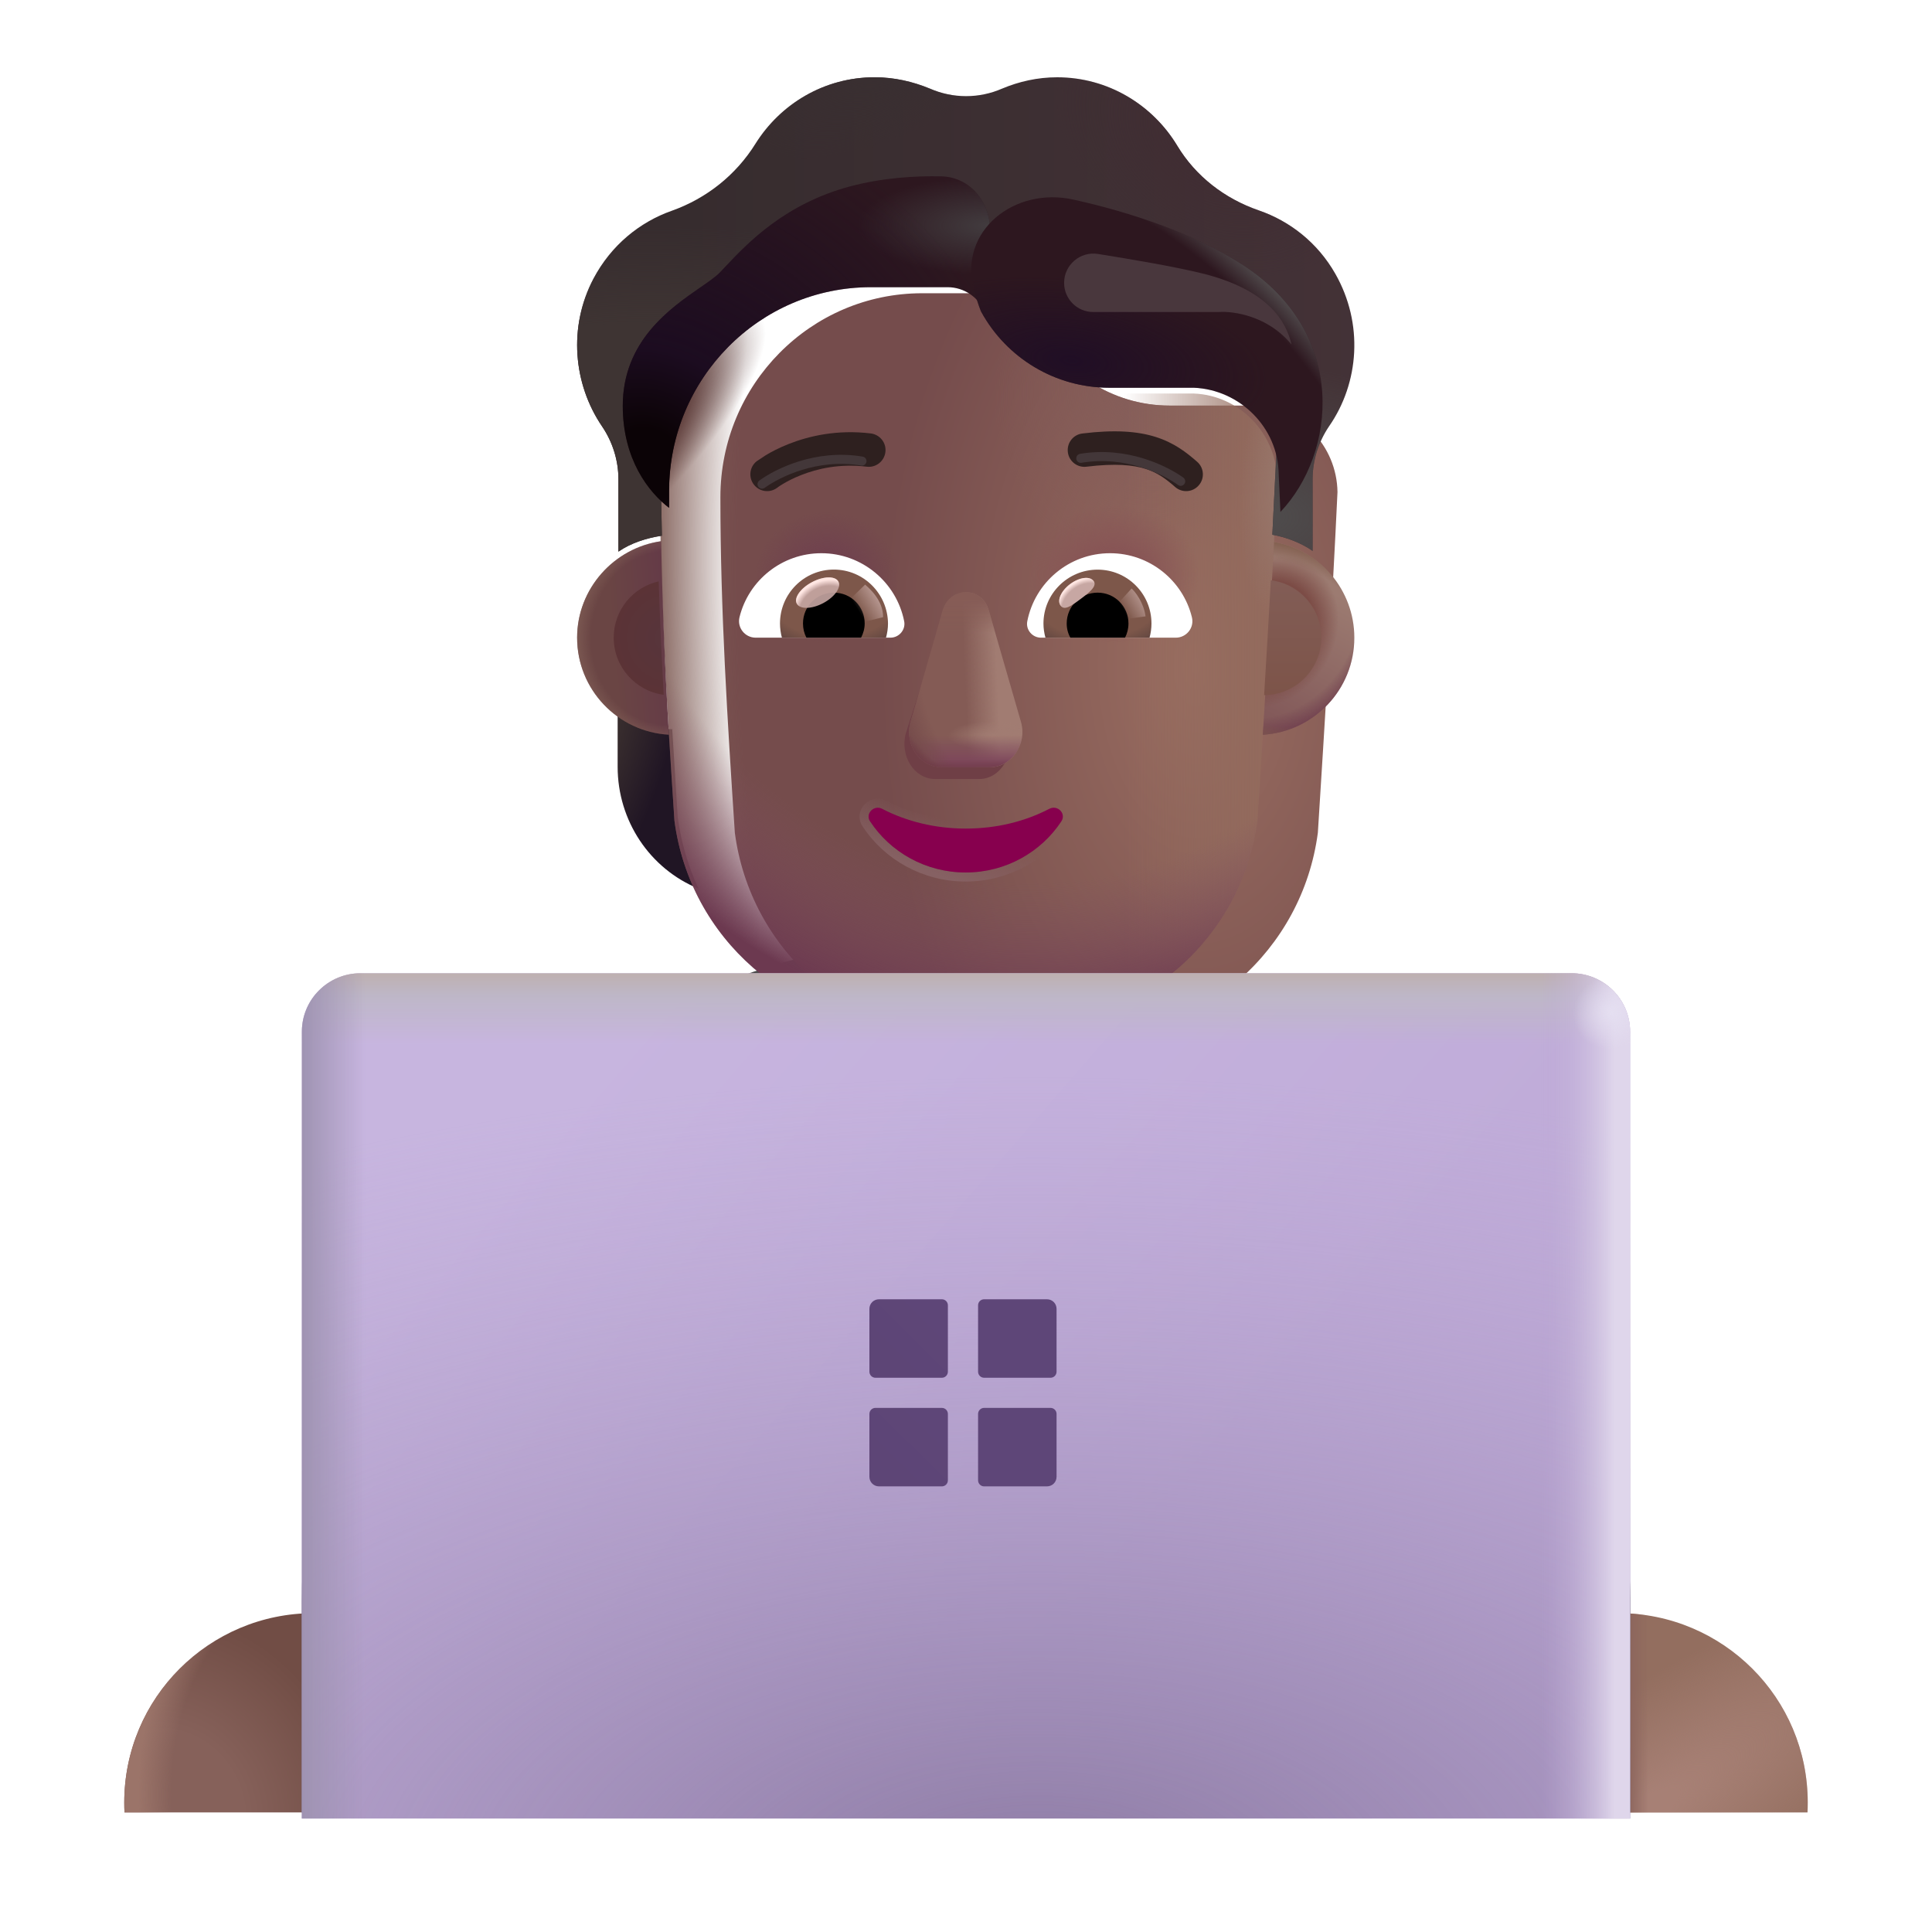<svg width="32" height="32" viewBox="0 0 32 32" fill="none" xmlns="http://www.w3.org/2000/svg">
<path d="M8.329 30.019C8.332 29.965 8.333 29.911 8.333 29.857C8.333 28.124 6.928 26.719 5.195 26.719C3.462 26.719 2.058 28.124 2.058 29.857C2.058 29.911 2.059 29.965 2.062 30.019H8.329Z" fill="url(#paint0_radial_4002_2242)"/>
<path d="M8.329 30.019C8.332 29.965 8.333 29.911 8.333 29.857C8.333 28.124 6.928 26.719 5.195 26.719C3.462 26.719 2.058 28.124 2.058 29.857C2.058 29.911 2.059 29.965 2.062 30.019H8.329Z" fill="url(#paint1_radial_4002_2242)"/>
<path d="M29.938 30.019C29.941 29.965 29.942 29.911 29.942 29.857C29.942 28.124 28.538 26.719 26.805 26.719C25.072 26.719 23.667 28.124 23.667 29.857C23.667 29.911 23.669 29.965 23.671 30.019H29.938Z" fill="#936E5F"/>
<path d="M29.938 30.019C29.941 29.965 29.942 29.911 29.942 29.857C29.942 28.124 28.538 26.719 26.805 26.719C25.072 26.719 23.667 28.124 23.667 29.857C23.667 29.911 23.669 29.965 23.671 30.019H29.938Z" fill="url(#paint2_radial_4002_2242)"/>
<path d="M29.938 30.019C29.941 29.965 29.942 29.911 29.942 29.857C29.942 28.124 28.538 26.719 26.805 26.719C25.072 26.719 23.667 28.124 23.667 29.857C23.667 29.911 23.669 29.965 23.671 30.019H29.938Z" fill="url(#paint3_linear_4002_2242)"/>
<path d="M16 15.52C9.93 15.52 5 20.439 5 26.52V30.02H27V26.52C27 20.439 22.07 15.52 16 15.52Z" fill="url(#paint4_linear_4002_2242)"/>
<path d="M8.98 18.02C6.54 20.049 5 23.11 5.01 26.52L5.03 30.02L9.03 30L8.98 18.02Z" fill="url(#paint5_linear_4002_2242)"/>
<path d="M23 18.029V30.009H27V26.509C27 23.099 25.44 20.049 23 18.029Z" fill="url(#paint6_linear_4002_2242)"/>
<path d="M20.857 12.078C21.192 12.067 21.506 11.953 21.761 11.769V12.7C21.761 13.593 21.229 14.389 20.42 14.719C20.591 14.356 20.708 13.961 20.766 13.539L20.857 12.078Z" fill="url(#paint7_radial_4002_2242)"/>
<path d="M11.134 12.078C10.799 12.067 10.485 11.953 10.23 11.769V12.7C10.23 13.593 10.762 14.389 11.57 14.719C11.4 14.356 11.283 13.961 11.225 13.539L11.134 12.078Z" fill="url(#paint8_radial_4002_2242)"/>
<g filter="url(#filter0_ii_4002_2242)">
<path d="M11.171 13.592C11.428 15.545 13.089 16.998 15.056 16.998H16.943C18.91 16.998 20.571 15.545 20.828 13.592C20.946 11.709 21.065 9.833 21.153 7.95C21.142 7.183 20.537 6.55 19.774 6.518H18.373C17.419 6.518 16.554 5.955 16.162 5.075C16.061 4.823 15.817 4.657 15.546 4.657H14.274C12.428 4.657 10.932 6.169 10.932 8.036C10.932 9.897 11.048 11.727 11.171 13.592Z" fill="url(#paint9_radial_4002_2242)"/>
<path d="M11.171 13.592C11.428 15.545 13.089 16.998 15.056 16.998H16.943C18.91 16.998 20.571 15.545 20.828 13.592C20.946 11.709 21.065 9.833 21.153 7.95C21.142 7.183 20.537 6.55 19.774 6.518H18.373C17.419 6.518 16.554 5.955 16.162 5.075C16.061 4.823 15.817 4.657 15.546 4.657H14.274C12.428 4.657 10.932 6.169 10.932 8.036C10.932 9.897 11.048 11.727 11.171 13.592Z" fill="url(#paint10_radial_4002_2242)"/>
</g>
<path d="M11.171 13.592C11.428 15.545 13.089 16.998 15.056 16.998H16.943C18.91 16.998 20.571 15.545 20.828 13.592C20.946 11.709 21.065 9.833 21.153 7.95C21.142 7.183 20.537 6.55 19.774 6.518H18.373C17.419 6.518 16.554 5.955 16.162 5.075C16.061 4.823 15.817 4.657 15.546 4.657H14.274C12.428 4.657 10.932 6.169 10.932 8.036C10.932 9.897 11.048 11.727 11.171 13.592Z" fill="url(#paint11_linear_4002_2242)"/>
<path d="M11.171 13.592C11.428 15.545 13.089 16.998 15.056 16.998H16.943C18.91 16.998 20.571 15.545 20.828 13.592C20.946 11.709 21.065 9.833 21.153 7.95C21.142 7.183 20.537 6.55 19.774 6.518H18.373C17.419 6.518 16.554 5.955 16.162 5.075C16.061 4.823 15.817 4.657 15.546 4.657H14.274C12.428 4.657 10.932 6.169 10.932 8.036C10.932 9.897 11.048 11.727 11.171 13.592Z" fill="url(#paint12_radial_4002_2242)"/>
<path d="M11.171 13.592C11.428 15.545 13.089 16.998 15.056 16.998H16.943C18.91 16.998 20.571 15.545 20.828 13.592C20.946 11.709 21.065 9.833 21.153 7.95C21.142 7.183 20.537 6.55 19.774 6.518H18.373C17.419 6.518 16.554 5.955 16.162 5.075C16.061 4.823 15.817 4.657 15.546 4.657H14.274C12.428 4.657 10.932 6.169 10.932 8.036C10.932 9.897 11.048 11.727 11.171 13.592Z" fill="url(#paint13_radial_4002_2242)"/>
<path d="M11.171 13.592C11.428 15.545 13.089 16.998 15.056 16.998H16.943C18.91 16.998 20.571 15.545 20.828 13.592C20.946 11.709 21.065 9.833 21.153 7.95C21.142 7.183 20.537 6.55 19.774 6.518H18.373C17.419 6.518 16.554 5.955 16.162 5.075C16.061 4.823 15.817 4.657 15.546 4.657H14.274C12.428 4.657 10.932 6.169 10.932 8.036C10.932 9.897 11.048 11.727 11.171 13.592Z" fill="url(#paint14_radial_4002_2242)"/>
<path d="M11.171 13.592C11.428 15.545 13.089 16.998 15.056 16.998H16.943C18.91 16.998 20.571 15.545 20.828 13.592C20.946 11.709 21.065 9.833 21.153 7.95C21.142 7.183 20.537 6.55 19.774 6.518H18.373C17.419 6.518 16.554 5.955 16.162 5.075C16.061 4.823 15.817 4.657 15.546 4.657H14.274C12.428 4.657 10.932 6.169 10.932 8.036C10.932 9.897 11.048 11.727 11.171 13.592Z" fill="url(#paint15_radial_4002_2242)"/>
<path d="M11.171 13.592C11.428 15.545 13.089 16.998 15.056 16.998H16.943C18.91 16.998 20.571 15.545 20.828 13.592C20.946 11.709 21.065 9.833 21.153 7.95C21.142 7.183 20.537 6.55 19.774 6.518H18.373C17.419 6.518 16.554 5.955 16.162 5.075C16.061 4.823 15.817 4.657 15.546 4.657H14.274C12.428 4.657 10.932 6.169 10.932 8.036C10.932 9.897 11.048 11.727 11.171 13.592Z" fill="url(#paint16_radial_4002_2242)"/>
<path d="M11.171 13.592C11.428 15.545 13.089 16.998 15.056 16.998H16.943C18.91 16.998 20.571 15.545 20.828 13.592C20.946 11.709 21.065 9.833 21.153 7.95C21.142 7.183 20.537 6.55 19.774 6.518H18.373C17.419 6.518 16.554 5.955 16.162 5.075C16.061 4.823 15.817 4.657 15.546 4.657H14.274C12.428 4.657 10.932 6.169 10.932 8.036C10.932 9.897 11.048 11.727 11.171 13.592Z" fill="url(#paint17_radial_4002_2242)"/>
<g filter="url(#filter1_f_4002_2242)">
<path d="M15.594 10.309L15.003 12.147C14.902 12.525 15.144 12.903 15.488 12.903H16.219C16.562 12.903 16.805 12.52 16.704 12.147L16.209 10.309C16.103 9.902 15.705 9.902 15.594 10.309Z" fill="#6F3F46"/>
</g>
<g filter="url(#filter2_f_4002_2242)">
<path d="M15.613 10.113L15.082 11.951C14.973 12.329 15.233 12.708 15.602 12.708H16.389C16.757 12.708 17.018 12.324 16.909 11.951L16.378 10.113C16.264 9.706 15.732 9.706 15.613 10.113Z" fill="#845B55"/>
<path d="M15.613 10.113L15.082 11.951C14.973 12.329 15.233 12.708 15.602 12.708H16.389C16.757 12.708 17.018 12.324 16.909 11.951L16.378 10.113C16.264 9.706 15.732 9.706 15.613 10.113Z" fill="url(#paint18_linear_4002_2242)"/>
<path d="M15.613 10.113L15.082 11.951C14.973 12.329 15.233 12.708 15.602 12.708H16.389C16.757 12.708 17.018 12.324 16.909 11.951L16.378 10.113C16.264 9.706 15.732 9.706 15.613 10.113Z" fill="url(#paint19_radial_4002_2242)"/>
<path d="M15.613 10.113L15.082 11.951C14.973 12.329 15.233 12.708 15.602 12.708H16.389C16.757 12.708 17.018 12.324 16.909 11.951L16.378 10.113C16.264 9.706 15.732 9.706 15.613 10.113Z" fill="url(#paint20_linear_4002_2242)"/>
<path d="M15.613 10.113L15.082 11.951C14.973 12.329 15.233 12.708 15.602 12.708H16.389C16.757 12.708 17.018 12.324 16.909 11.951L16.378 10.113C16.264 9.706 15.732 9.706 15.613 10.113Z" fill="url(#paint21_radial_4002_2242)"/>
<path d="M15.613 10.113L15.082 11.951C14.973 12.329 15.233 12.708 15.602 12.708H16.389C16.757 12.708 17.018 12.324 16.909 11.951L16.378 10.113C16.264 9.706 15.732 9.706 15.613 10.113Z" fill="url(#paint22_linear_4002_2242)"/>
</g>
<path d="M15.613 10.113L15.082 11.951C14.973 12.329 15.233 12.708 15.602 12.708H16.389C16.757 12.708 17.018 12.324 16.909 11.951L16.378 10.113C16.264 9.706 15.732 9.706 15.613 10.113Z" fill="url(#paint23_linear_4002_2242)"/>
<path d="M15.613 10.113L15.082 11.951C14.973 12.329 15.233 12.708 15.602 12.708H16.389C16.757 12.708 17.018 12.324 16.909 11.951L16.378 10.113C16.264 9.706 15.732 9.706 15.613 10.113Z" fill="url(#paint24_radial_4002_2242)"/>
<g filter="url(#filter3_f_4002_2242)">
<path d="M14.645 13.329L14.645 13.329L14.644 13.329C14.542 13.277 14.436 13.31 14.373 13.376C14.31 13.443 14.284 13.551 14.35 13.647C14.698 14.175 15.305 14.526 15.995 14.526C16.686 14.526 17.293 14.174 17.641 13.646C17.706 13.549 17.682 13.441 17.617 13.374C17.554 13.308 17.448 13.278 17.347 13.329L17.347 13.329L17.346 13.329C16.956 13.533 16.496 13.649 15.995 13.649C15.499 13.649 15.034 13.533 14.645 13.329Z" stroke="url(#paint25_linear_4002_2242)" stroke-width="0.15"/>
</g>
<path d="M15.995 13.724C15.488 13.724 15.011 13.605 14.61 13.396C14.473 13.326 14.326 13.48 14.412 13.605C14.747 14.113 15.331 14.451 15.995 14.451C16.66 14.451 17.244 14.113 17.579 13.605C17.665 13.476 17.518 13.326 17.381 13.396C16.98 13.605 16.508 13.724 15.995 13.724Z" fill="url(#paint26_radial_4002_2242)"/>
<g filter="url(#filter4_ii_4002_2242)">
<path d="M20.85 4.185C21.365 4.362 21.826 4.721 22.118 5.236C22.585 6.057 22.516 7.038 22.012 7.762C21.837 8.02 21.741 8.326 21.741 8.637V9.825C21.554 9.694 21.308 9.598 21.074 9.557L21.153 7.95C21.142 7.183 20.537 6.55 19.774 6.518H18.373C17.419 6.518 16.554 5.955 16.162 5.075C16.061 4.823 15.817 4.657 15.547 4.657H14.274C12.428 4.657 10.932 6.169 10.932 8.036L10.963 9.573C10.709 9.611 10.444 9.696 10.243 9.837V8.637C10.243 8.326 10.147 8.02 9.972 7.762C9.495 7.06 9.41 6.116 9.829 5.317C10.121 4.764 10.593 4.378 11.129 4.19C11.701 3.986 12.189 3.6 12.513 3.08C12.927 2.42 13.653 1.98 14.486 1.98C14.809 1.98 15.117 2.05 15.403 2.168C15.785 2.334 16.215 2.334 16.597 2.168C16.878 2.05 17.185 1.98 17.509 1.98C18.352 1.98 19.09 2.436 19.498 3.112C19.805 3.622 20.288 3.992 20.85 4.185Z" fill="url(#paint27_linear_4002_2242)"/>
<path d="M20.85 4.185C21.365 4.362 21.826 4.721 22.118 5.236C22.585 6.057 22.516 7.038 22.012 7.762C21.837 8.02 21.741 8.326 21.741 8.637V9.825C21.554 9.694 21.308 9.598 21.074 9.557L21.153 7.95C21.142 7.183 20.537 6.55 19.774 6.518H18.373C17.419 6.518 16.554 5.955 16.162 5.075C16.061 4.823 15.817 4.657 15.547 4.657H14.274C12.428 4.657 10.932 6.169 10.932 8.036L10.963 9.573C10.709 9.611 10.444 9.696 10.243 9.837V8.637C10.243 8.326 10.147 8.02 9.972 7.762C9.495 7.06 9.41 6.116 9.829 5.317C10.121 4.764 10.593 4.378 11.129 4.19C11.701 3.986 12.189 3.6 12.513 3.08C12.927 2.42 13.653 1.98 14.486 1.98C14.809 1.98 15.117 2.05 15.403 2.168C15.785 2.334 16.215 2.334 16.597 2.168C16.878 2.05 17.185 1.98 17.509 1.98C18.352 1.98 19.09 2.436 19.498 3.112C19.805 3.622 20.288 3.992 20.85 4.185Z" fill="url(#paint28_radial_4002_2242)"/>
<path d="M20.85 4.185C21.365 4.362 21.826 4.721 22.118 5.236C22.585 6.057 22.516 7.038 22.012 7.762C21.837 8.02 21.741 8.326 21.741 8.637V9.825C21.554 9.694 21.308 9.598 21.074 9.557L21.153 7.95C21.142 7.183 20.537 6.55 19.774 6.518H18.373C17.419 6.518 16.554 5.955 16.162 5.075C16.061 4.823 15.817 4.657 15.547 4.657H14.274C12.428 4.657 10.932 6.169 10.932 8.036L10.963 9.573C10.709 9.611 10.444 9.696 10.243 9.837V8.637C10.243 8.326 10.147 8.02 9.972 7.762C9.495 7.06 9.41 6.116 9.829 5.317C10.121 4.764 10.593 4.378 11.129 4.19C11.701 3.986 12.189 3.6 12.513 3.08C12.927 2.42 13.653 1.98 14.486 1.98C14.809 1.98 15.117 2.05 15.403 2.168C15.785 2.334 16.215 2.334 16.597 2.168C16.878 2.05 17.185 1.98 17.509 1.98C18.352 1.98 19.09 2.436 19.498 3.112C19.805 3.622 20.288 3.992 20.85 4.185Z" fill="url(#paint29_radial_4002_2242)"/>
<path d="M20.85 4.185C21.365 4.362 21.826 4.721 22.118 5.236C22.585 6.057 22.516 7.038 22.012 7.762C21.837 8.02 21.741 8.326 21.741 8.637V9.825C21.554 9.694 21.308 9.598 21.074 9.557L21.153 7.95C21.142 7.183 20.537 6.55 19.774 6.518H18.373C17.419 6.518 16.554 5.955 16.162 5.075C16.061 4.823 15.817 4.657 15.547 4.657H14.274C12.428 4.657 10.932 6.169 10.932 8.036L10.963 9.573C10.709 9.611 10.444 9.696 10.243 9.837V8.637C10.243 8.326 10.147 8.02 9.972 7.762C9.495 7.06 9.41 6.116 9.829 5.317C10.121 4.764 10.593 4.378 11.129 4.19C11.701 3.986 12.189 3.6 12.513 3.08C12.927 2.42 13.653 1.98 14.486 1.98C14.809 1.98 15.117 2.05 15.403 2.168C15.785 2.334 16.215 2.334 16.597 2.168C16.878 2.05 17.185 1.98 17.509 1.98C18.352 1.98 19.09 2.436 19.498 3.112C19.805 3.622 20.288 3.992 20.85 4.185Z" fill="url(#paint30_radial_4002_2242)"/>
<path d="M20.85 4.185C21.365 4.362 21.826 4.721 22.118 5.236C22.585 6.057 22.516 7.038 22.012 7.762C21.837 8.02 21.741 8.326 21.741 8.637V9.825C21.554 9.694 21.308 9.598 21.074 9.557L21.153 7.95C21.142 7.183 20.537 6.55 19.774 6.518H18.373C17.419 6.518 16.554 5.955 16.162 5.075C16.061 4.823 15.817 4.657 15.547 4.657H14.274C12.428 4.657 10.932 6.169 10.932 8.036L10.963 9.573C10.709 9.611 10.444 9.696 10.243 9.837V8.637C10.243 8.326 10.147 8.02 9.972 7.762C9.495 7.06 9.41 6.116 9.829 5.317C10.121 4.764 10.593 4.378 11.129 4.19C11.701 3.986 12.189 3.6 12.513 3.08C12.927 2.42 13.653 1.98 14.486 1.98C14.809 1.98 15.117 2.05 15.403 2.168C15.785 2.334 16.215 2.334 16.597 2.168C16.878 2.05 17.185 1.98 17.509 1.98C18.352 1.98 19.09 2.436 19.498 3.112C19.805 3.622 20.288 3.992 20.85 4.185Z" fill="url(#paint31_radial_4002_2242)"/>
</g>
<g filter="url(#filter5_i_4002_2242)">
<path d="M19.728 7.848C19.553 7.695 19.349 7.534 19.041 7.437C18.736 7.341 18.355 7.315 17.828 7.38C17.676 7.398 17.568 7.536 17.587 7.689C17.605 7.841 17.744 7.949 17.896 7.93C18.377 7.871 18.672 7.902 18.874 7.966C19.072 8.028 19.207 8.129 19.364 8.266C19.479 8.367 19.655 8.355 19.755 8.239C19.856 8.124 19.844 7.949 19.728 7.848Z" fill="#2E201F"/>
</g>
<g filter="url(#filter6_i_4002_2242)">
<path d="M12.585 7.739C12.675 7.685 12.804 7.616 12.968 7.552C13.296 7.423 13.763 7.311 14.323 7.379C14.475 7.398 14.584 7.536 14.565 7.688C14.546 7.84 14.408 7.949 14.256 7.93C13.808 7.875 13.434 7.964 13.171 8.068C13.04 8.119 12.937 8.174 12.869 8.215C12.835 8.235 12.81 8.252 12.794 8.263C12.786 8.268 12.781 8.272 12.778 8.275L12.775 8.277C12.654 8.37 12.48 8.348 12.387 8.227C12.293 8.106 12.314 7.932 12.435 7.838L12.585 7.739Z" fill="#2E201F"/>
</g>
<g filter="url(#filter7_if_4002_2242)">
<path d="M16.228 5.212C16.205 5.167 16.183 5.122 16.162 5.075C16.061 4.823 15.817 4.657 15.546 4.657H14.274C12.428 4.657 10.932 6.169 10.932 8.036V8.311C10.592 8.052 10.165 7.507 10.165 6.623C10.165 5.551 10.946 5.01 11.445 4.664C11.586 4.567 11.704 4.485 11.776 4.411C11.806 4.379 11.839 4.344 11.875 4.306C12.225 3.935 12.848 3.275 13.935 2.986C14.467 2.845 15.005 2.811 15.443 2.821C15.916 2.833 16.249 3.241 16.249 3.714V5.199L16.228 5.212Z" fill="#2D171F"/>
<path d="M16.228 5.212C16.205 5.167 16.183 5.122 16.162 5.075C16.061 4.823 15.817 4.657 15.546 4.657H14.274C12.428 4.657 10.932 6.169 10.932 8.036V8.311C10.592 8.052 10.165 7.507 10.165 6.623C10.165 5.551 10.946 5.01 11.445 4.664C11.586 4.567 11.704 4.485 11.776 4.411C11.806 4.379 11.839 4.344 11.875 4.306C12.225 3.935 12.848 3.275 13.935 2.986C14.467 2.845 15.005 2.811 15.443 2.821C15.916 2.833 16.249 3.241 16.249 3.714V5.199L16.228 5.212Z" fill="url(#paint32_radial_4002_2242)"/>
<path d="M16.228 5.212C16.205 5.167 16.183 5.122 16.162 5.075C16.061 4.823 15.817 4.657 15.546 4.657H14.274C12.428 4.657 10.932 6.169 10.932 8.036V8.311C10.592 8.052 10.165 7.507 10.165 6.623C10.165 5.551 10.946 5.01 11.445 4.664C11.586 4.567 11.704 4.485 11.776 4.411C11.806 4.379 11.839 4.344 11.875 4.306C12.225 3.935 12.848 3.275 13.935 2.986C14.467 2.845 15.005 2.811 15.443 2.821C15.916 2.833 16.249 3.241 16.249 3.714V5.199L16.228 5.212Z" fill="url(#paint33_radial_4002_2242)"/>
</g>
<g filter="url(#filter8_f_4002_2242)">
<path d="M21.208 8.479L21.179 7.848C21.168 7.084 20.537 6.454 19.774 6.422H18.373C17.485 6.422 16.674 5.936 16.25 5.162C16.25 5.162 16.191 5.027 16.13 4.794C15.873 3.825 16.801 3.088 17.78 3.306C18.72 3.515 19.784 3.865 20.595 4.394C22.34 5.531 22.126 7.513 21.208 8.479Z" fill="#2D171F"/>
<path d="M21.208 8.479L21.179 7.848C21.168 7.084 20.537 6.454 19.774 6.422H18.373C17.485 6.422 16.674 5.936 16.25 5.162C16.25 5.162 16.191 5.027 16.13 4.794C15.873 3.825 16.801 3.088 17.78 3.306C18.72 3.515 19.784 3.865 20.595 4.394C22.34 5.531 22.126 7.513 21.208 8.479Z" fill="url(#paint34_radial_4002_2242)"/>
<path d="M21.208 8.479L21.179 7.848C21.168 7.084 20.537 6.454 19.774 6.422H18.373C17.485 6.422 16.674 5.936 16.25 5.162C16.25 5.162 16.191 5.027 16.13 4.794C15.873 3.825 16.801 3.088 17.78 3.306C18.72 3.515 19.784 3.865 20.595 4.394C22.34 5.531 22.126 7.513 21.208 8.479Z" fill="url(#paint35_radial_4002_2242)"/>
</g>
<path d="M18.386 9.163C19.039 9.163 19.591 9.613 19.741 10.221C19.786 10.396 19.652 10.562 19.474 10.562H17.242C17.1 10.562 16.987 10.432 17.015 10.29C17.141 9.649 17.705 9.163 18.386 9.163Z" fill="white"/>
<path d="M18.18 9.435C18.674 9.435 19.072 9.836 19.072 10.327C19.072 10.408 19.06 10.489 19.04 10.562H17.316C17.295 10.485 17.283 10.408 17.283 10.327C17.283 9.836 17.685 9.435 18.18 9.435Z" fill="url(#paint36_radial_4002_2242)"/>
<path d="M17.668 10.327C17.668 10.043 17.896 9.816 18.18 9.816C18.463 9.816 18.691 10.043 18.691 10.327C18.691 10.412 18.67 10.493 18.634 10.562H17.729C17.689 10.493 17.668 10.412 17.668 10.327Z" fill="black"/>
<g filter="url(#filter9_f_4002_2242)">
<path d="M18.114 9.623C18.177 9.708 18.045 9.812 17.893 9.925C17.742 10.038 17.63 10.117 17.567 10.032C17.503 9.947 17.574 9.787 17.725 9.674C17.876 9.561 18.05 9.538 18.114 9.623Z" fill="#C7A7A3"/>
<path d="M18.114 9.623C18.177 9.708 18.045 9.812 17.893 9.925C17.742 10.038 17.63 10.117 17.567 10.032C17.503 9.947 17.574 9.787 17.725 9.674C17.876 9.561 18.05 9.538 18.114 9.623Z" fill="url(#paint37_radial_4002_2242)"/>
</g>
<g filter="url(#filter10_f_4002_2242)">
<path d="M18.974 10.209C18.942 9.979 18.806 9.805 18.743 9.747L18.483 10.032L18.601 10.26L18.974 10.209Z" fill="url(#paint38_linear_4002_2242)"/>
</g>
<path d="M13.604 9.163C12.951 9.163 12.399 9.613 12.249 10.221C12.205 10.396 12.339 10.562 12.517 10.562H14.748C14.89 10.562 15.004 10.432 14.976 10.29C14.85 9.649 14.282 9.163 13.604 9.163Z" fill="white"/>
<path d="M13.811 9.434C13.316 9.434 12.919 9.836 12.919 10.327C12.919 10.408 12.931 10.489 12.951 10.562H14.675C14.696 10.485 14.708 10.408 14.708 10.327C14.704 9.836 14.306 9.434 13.811 9.434Z" fill="url(#paint39_radial_4002_2242)"/>
<path d="M14.322 10.327C14.322 10.043 14.095 9.816 13.811 9.816C13.527 9.816 13.3 10.043 13.3 10.327C13.3 10.412 13.32 10.493 13.357 10.562H14.262C14.298 10.493 14.322 10.412 14.322 10.327Z" fill="black"/>
<g filter="url(#filter11_f_4002_2242)">
<path d="M14.627 10.222C14.627 9.934 14.392 9.741 14.329 9.683L14.041 9.962L14.218 10.324L14.627 10.222Z" fill="url(#paint40_linear_4002_2242)"/>
</g>
<g filter="url(#filter12_f_4002_2242)">
<ellipse cx="13.542" cy="9.816" rx="0.39" ry="0.197" transform="rotate(-27.914 13.542 9.816)" fill="#C7A7A3" fill-opacity="0.9"/>
<ellipse cx="13.542" cy="9.816" rx="0.39" ry="0.197" transform="rotate(-27.914 13.542 9.816)" fill="url(#paint41_radial_4002_2242)"/>
</g>
<path d="M20.917 12.169C20.983 11.104 21.047 10.041 21.102 8.977C21.858 9.11 22.432 9.769 22.432 10.562C22.432 11.419 21.762 12.12 20.917 12.169Z" fill="url(#paint42_linear_4002_2242)"/>
<path d="M20.917 12.169C20.983 11.104 21.047 10.041 21.102 8.977C21.858 9.11 22.432 9.769 22.432 10.562C22.432 11.419 21.762 12.12 20.917 12.169Z" fill="url(#paint43_radial_4002_2242)"/>
<path d="M20.917 12.169C20.983 11.104 21.047 10.041 21.102 8.977C21.858 9.11 22.432 9.769 22.432 10.562C22.432 11.419 21.762 12.12 20.917 12.169Z" fill="url(#paint44_radial_4002_2242)"/>
<path d="M20.917 12.169C20.983 11.104 21.047 10.041 21.102 8.977C21.858 9.11 22.432 9.769 22.432 10.562C22.432 11.419 21.762 12.12 20.917 12.169Z" fill="url(#paint45_radial_4002_2242)"/>
<path d="M10.951 8.964C10.17 9.074 9.559 9.75 9.559 10.562C9.559 11.421 10.232 12.123 11.08 12.169C11.015 11.1 10.972 10.033 10.951 8.964Z" fill="url(#paint46_linear_4002_2242)"/>
<path d="M10.951 8.964C10.17 9.074 9.559 9.75 9.559 10.562C9.559 11.421 10.232 12.123 11.08 12.169C11.015 11.1 10.972 10.033 10.951 8.964Z" fill="url(#paint47_radial_4002_2242)"/>
<g filter="url(#filter13_f_4002_2242)">
<path d="M10.91 9.629C10.483 9.725 10.165 10.106 10.165 10.561C10.165 11.046 10.526 11.447 10.993 11.508C10.959 10.882 10.93 10.256 10.91 9.629Z" fill="url(#paint48_radial_4002_2242)"/>
</g>
<g filter="url(#filter14_f_4002_2242)">
<path d="M20.938 11.514C20.977 10.879 21.014 10.245 21.049 9.611C21.52 9.669 21.885 10.071 21.885 10.559C21.885 11.083 21.462 11.509 20.938 11.514Z" fill="url(#paint49_linear_4002_2242)"/>
</g>
<g filter="url(#filter15_f_4002_2242)">
<path d="M12.622 8.019C12.879 7.834 13.52 7.51 14.277 7.637" stroke="#433739" stroke-width="0.15" stroke-linecap="round"/>
</g>
<g filter="url(#filter16_f_4002_2242)">
<path d="M19.556 7.972C19.299 7.788 18.659 7.464 17.901 7.591" stroke="#433739" stroke-width="0.15" stroke-linecap="round"/>
</g>
<g filter="url(#filter17_f_4002_2242)">
<path d="M20.188 5.168L18.107 5.168C17.841 5.168 17.625 4.952 17.625 4.685C17.625 4.388 17.891 4.16 18.185 4.206C18.724 4.293 19.441 4.412 19.922 4.531C21.007 4.801 21.307 5.329 21.391 5.706C21.003 5.232 20.428 5.15 20.188 5.168Z" fill="#49373D"/>
</g>
<g filter="url(#filter18_i_4002_2242)">
<path d="M26.03 16.02H5.97C5.44 16.02 5 16.45 5 16.989V30.02H27V16.989C27 16.45 26.56 16.02 26.03 16.02Z" fill="url(#paint50_linear_4002_2242)"/>
<path d="M26.03 16.02H5.97C5.44 16.02 5 16.45 5 16.989V30.02H27V16.989C27 16.45 26.56 16.02 26.03 16.02Z" fill="url(#paint51_radial_4002_2242)"/>
<path d="M26.03 16.02H5.97C5.44 16.02 5 16.45 5 16.989V30.02H27V16.989C27 16.45 26.56 16.02 26.03 16.02Z" fill="url(#paint52_linear_4002_2242)"/>
<path d="M26.03 16.02H5.97C5.44 16.02 5 16.45 5 16.989V30.02H27V16.989C27 16.45 26.56 16.02 26.03 16.02Z" fill="url(#paint53_linear_4002_2242)"/>
<path d="M26.03 16.02H5.97C5.44 16.02 5 16.45 5 16.989V30.02H27V16.989C27 16.45 26.56 16.02 26.03 16.02Z" fill="url(#paint54_linear_4002_2242)"/>
<path d="M26.03 16.02H5.97C5.44 16.02 5 16.45 5 16.989V30.02H27V16.989C27 16.45 26.56 16.02 26.03 16.02Z" fill="url(#paint55_radial_4002_2242)"/>
</g>
<g filter="url(#filter19_dii_4002_2242)">
<path d="M16.25 22.669C16.25 22.725 16.295 22.77 16.35 22.77H17.45C17.505 22.77 17.55 22.725 17.55 22.669V21.63C17.55 21.54 17.48 21.47 17.39 21.47H16.35C16.295 21.47 16.25 21.514 16.25 21.57V22.669Z" fill="#5E4678"/>
</g>
<g filter="url(#filter20_dii_4002_2242)">
<path d="M16.35 23.269C16.295 23.269 16.25 23.314 16.25 23.369V24.469C16.25 24.524 16.295 24.569 16.35 24.569H17.39C17.48 24.569 17.55 24.499 17.55 24.409V23.369C17.55 23.314 17.505 23.269 17.45 23.269H16.35Z" fill="#5E4678"/>
</g>
<g filter="url(#filter21_dii_4002_2242)">
<path d="M15.65 22.77C15.705 22.77 15.75 22.725 15.75 22.669V21.57C15.75 21.514 15.705 21.47 15.65 21.47H14.61C14.52 21.47 14.45 21.54 14.45 21.63V22.669C14.45 22.725 14.495 22.77 14.55 22.77H15.65Z" fill="url(#paint56_linear_4002_2242)"/>
</g>
<g filter="url(#filter22_dii_4002_2242)">
<path d="M15.75 23.369C15.75 23.314 15.705 23.269 15.65 23.269H14.55C14.495 23.269 14.45 23.314 14.45 23.369V24.409C14.45 24.499 14.52 24.569 14.61 24.569H15.65C15.705 24.569 15.75 24.524 15.75 24.469V23.369Z" fill="url(#paint57_linear_4002_2242)"/>
</g>
<defs>
<filter id="filter0_ii_4002_2242" x="10.932" y="4.657" width="11.22" height="12.542" filterUnits="userSpaceOnUse" color-interpolation-filters="sRGB">
<feFlood flood-opacity="0" result="BackgroundImageFix"/>
<feBlend mode="normal" in="SourceGraphic" in2="BackgroundImageFix" result="shape"/>
<feColorMatrix in="SourceAlpha" type="matrix" values="0 0 0 0 0 0 0 0 0 0 0 0 0 0 0 0 0 0 127 0" result="hardAlpha"/>
<feOffset dx="1"/>
<feGaussianBlur stdDeviation="0.7"/>
<feComposite in2="hardAlpha" operator="arithmetic" k2="-1" k3="1"/>
<feColorMatrix type="matrix" values="0 0 0 0 0.494 0 0 0 0 0.353 0 0 0 0 0.325 0 0 0 1 0"/>
<feBlend mode="normal" in2="shape" result="effect1_innerShadow_4002_2242"/>
<feColorMatrix in="SourceAlpha" type="matrix" values="0 0 0 0 0 0 0 0 0 0 0 0 0 0 0 0 0 0 127 0" result="hardAlpha"/>
<feOffset dy="0.2"/>
<feGaussianBlur stdDeviation="0.375"/>
<feComposite in2="hardAlpha" operator="arithmetic" k2="-1" k3="1"/>
<feColorMatrix type="matrix" values="0 0 0 0 0.396 0 0 0 0 0.216 0 0 0 0 0.216 0 0 0 1 0"/>
<feBlend mode="normal" in2="effect1_innerShadow_4002_2242" result="effect2_innerShadow_4002_2242"/>
</filter>
<filter id="filter1_f_4002_2242" x="13.98" y="9.003" width="3.747" height="4.9" filterUnits="userSpaceOnUse" color-interpolation-filters="sRGB">
<feFlood flood-opacity="0" result="BackgroundImageFix"/>
<feBlend mode="normal" in="SourceGraphic" in2="BackgroundImageFix" result="shape"/>
<feGaussianBlur stdDeviation="0.5" result="effect1_foregroundBlur_4002_2242"/>
</filter>
<filter id="filter2_f_4002_2242" x="14.857" y="9.608" width="2.277" height="3.3" filterUnits="userSpaceOnUse" color-interpolation-filters="sRGB">
<feFlood flood-opacity="0" result="BackgroundImageFix"/>
<feBlend mode="normal" in="SourceGraphic" in2="BackgroundImageFix" result="shape"/>
<feGaussianBlur stdDeviation="0.1" result="effect1_foregroundBlur_4002_2242"/>
</filter>
<filter id="filter3_f_4002_2242" x="14.136" y="13.128" width="3.718" height="1.573" filterUnits="userSpaceOnUse" color-interpolation-filters="sRGB">
<feFlood flood-opacity="0" result="BackgroundImageFix"/>
<feBlend mode="normal" in="SourceGraphic" in2="BackgroundImageFix" result="shape"/>
<feGaussianBlur stdDeviation="0.05" result="effect1_foregroundBlur_4002_2242"/>
</filter>
<filter id="filter4_ii_4002_2242" x="9.559" y="1.48" width="12.873" height="8.357" filterUnits="userSpaceOnUse" color-interpolation-filters="sRGB">
<feFlood flood-opacity="0" result="BackgroundImageFix"/>
<feBlend mode="normal" in="SourceGraphic" in2="BackgroundImageFix" result="shape"/>
<feColorMatrix in="SourceAlpha" type="matrix" values="0 0 0 0 0 0 0 0 0 0 0 0 0 0 0 0 0 0 127 0" result="hardAlpha"/>
<feOffset dy="-0.5"/>
<feGaussianBlur stdDeviation="0.625"/>
<feComposite in2="hardAlpha" operator="arithmetic" k2="-1" k3="1"/>
<feColorMatrix type="matrix" values="0 0 0 0 0.137 0 0 0 0 0.09 0 0 0 0 0.145 0 0 0 1 0"/>
<feBlend mode="normal" in2="shape" result="effect1_innerShadow_4002_2242"/>
<feColorMatrix in="SourceAlpha" type="matrix" values="0 0 0 0 0 0 0 0 0 0 0 0 0 0 0 0 0 0 127 0" result="hardAlpha"/>
<feOffset dy="-0.2"/>
<feGaussianBlur stdDeviation="0.2"/>
<feComposite in2="hardAlpha" operator="arithmetic" k2="-1" k3="1"/>
<feColorMatrix type="matrix" values="0 0 0 0 0.078 0 0 0 0 0.035 0 0 0 0 0.047 0 0 0 1 0"/>
<feBlend mode="normal" in2="effect1_innerShadow_4002_2242" result="effect2_innerShadow_4002_2242"/>
</filter>
<filter id="filter5_i_4002_2242" x="17.584" y="7.144" width="2.339" height="1.19" filterUnits="userSpaceOnUse" color-interpolation-filters="sRGB">
<feFlood flood-opacity="0" result="BackgroundImageFix"/>
<feBlend mode="normal" in="SourceGraphic" in2="BackgroundImageFix" result="shape"/>
<feColorMatrix in="SourceAlpha" type="matrix" values="0 0 0 0 0 0 0 0 0 0 0 0 0 0 0 0 0 0 127 0" result="hardAlpha"/>
<feOffset dx="0.1" dy="-0.2"/>
<feGaussianBlur stdDeviation="0.125"/>
<feComposite in2="hardAlpha" operator="arithmetic" k2="-1" k3="1"/>
<feColorMatrix type="matrix" values="0 0 0 0 0.173 0 0 0 0 0.086 0 0 0 0 0.157 0 0 0 1 0"/>
<feBlend mode="normal" in2="shape" result="effect1_innerShadow_4002_2242"/>
</filter>
<filter id="filter6_i_4002_2242" x="12.328" y="7.159" width="2.339" height="1.176" filterUnits="userSpaceOnUse" color-interpolation-filters="sRGB">
<feFlood flood-opacity="0" result="BackgroundImageFix"/>
<feBlend mode="normal" in="SourceGraphic" in2="BackgroundImageFix" result="shape"/>
<feColorMatrix in="SourceAlpha" type="matrix" values="0 0 0 0 0 0 0 0 0 0 0 0 0 0 0 0 0 0 127 0" result="hardAlpha"/>
<feOffset dx="0.1" dy="-0.2"/>
<feGaussianBlur stdDeviation="0.125"/>
<feComposite in2="hardAlpha" operator="arithmetic" k2="-1" k3="1"/>
<feColorMatrix type="matrix" values="0 0 0 0 0.173 0 0 0 0 0.086 0 0 0 0 0.157 0 0 0 1 0"/>
<feBlend mode="normal" in2="shape" result="effect1_innerShadow_4002_2242"/>
</filter>
<filter id="filter7_if_4002_2242" x="9.915" y="2.569" width="6.584" height="5.992" filterUnits="userSpaceOnUse" color-interpolation-filters="sRGB">
<feFlood flood-opacity="0" result="BackgroundImageFix"/>
<feBlend mode="normal" in="SourceGraphic" in2="BackgroundImageFix" result="shape"/>
<feColorMatrix in="SourceAlpha" type="matrix" values="0 0 0 0 0 0 0 0 0 0 0 0 0 0 0 0 0 0 127 0" result="hardAlpha"/>
<feOffset dx="0.15" dy="0.1"/>
<feGaussianBlur stdDeviation="0.2"/>
<feComposite in2="hardAlpha" operator="arithmetic" k2="-1" k3="1"/>
<feColorMatrix type="matrix" values="0 0 0 0 0.286 0 0 0 0 0.243 0 0 0 0 0.227 0 0 0 1 0"/>
<feBlend mode="normal" in2="shape" result="effect1_innerShadow_4002_2242"/>
<feGaussianBlur stdDeviation="0.125" result="effect2_foregroundBlur_4002_2242"/>
</filter>
<filter id="filter8_f_4002_2242" x="15.836" y="3.017" width="6.319" height="5.711" filterUnits="userSpaceOnUse" color-interpolation-filters="sRGB">
<feFlood flood-opacity="0" result="BackgroundImageFix"/>
<feBlend mode="normal" in="SourceGraphic" in2="BackgroundImageFix" result="shape"/>
<feGaussianBlur stdDeviation="0.125" result="effect1_foregroundBlur_4002_2242"/>
</filter>
<filter id="filter9_f_4002_2242" x="17.443" y="9.472" width="0.787" height="0.696" filterUnits="userSpaceOnUse" color-interpolation-filters="sRGB">
<feFlood flood-opacity="0" result="BackgroundImageFix"/>
<feBlend mode="normal" in="SourceGraphic" in2="BackgroundImageFix" result="shape"/>
<feGaussianBlur stdDeviation="0.05" result="effect1_foregroundBlur_4002_2242"/>
</filter>
<filter id="filter10_f_4002_2242" x="18.283" y="9.547" width="0.891" height="0.913" filterUnits="userSpaceOnUse" color-interpolation-filters="sRGB">
<feFlood flood-opacity="0" result="BackgroundImageFix"/>
<feBlend mode="normal" in="SourceGraphic" in2="BackgroundImageFix" result="shape"/>
<feGaussianBlur stdDeviation="0.1" result="effect1_foregroundBlur_4002_2242"/>
</filter>
<filter id="filter11_f_4002_2242" x="13.841" y="9.483" width="0.986" height="1.04" filterUnits="userSpaceOnUse" color-interpolation-filters="sRGB">
<feFlood flood-opacity="0" result="BackgroundImageFix"/>
<feBlend mode="normal" in="SourceGraphic" in2="BackgroundImageFix" result="shape"/>
<feGaussianBlur stdDeviation="0.1" result="effect1_foregroundBlur_4002_2242"/>
</filter>
<filter id="filter12_f_4002_2242" x="13.086" y="9.464" width="0.913" height="0.705" filterUnits="userSpaceOnUse" color-interpolation-filters="sRGB">
<feFlood flood-opacity="0" result="BackgroundImageFix"/>
<feBlend mode="normal" in="SourceGraphic" in2="BackgroundImageFix" result="shape"/>
<feGaussianBlur stdDeviation="0.05" result="effect1_foregroundBlur_4002_2242"/>
</filter>
<filter id="filter13_f_4002_2242" x="9.915" y="9.379" width="1.329" height="2.379" filterUnits="userSpaceOnUse" color-interpolation-filters="sRGB">
<feFlood flood-opacity="0" result="BackgroundImageFix"/>
<feBlend mode="normal" in="SourceGraphic" in2="BackgroundImageFix" result="shape"/>
<feGaussianBlur stdDeviation="0.125" result="effect1_foregroundBlur_4002_2242"/>
</filter>
<filter id="filter14_f_4002_2242" x="20.438" y="9.111" width="1.947" height="2.903" filterUnits="userSpaceOnUse" color-interpolation-filters="sRGB">
<feFlood flood-opacity="0" result="BackgroundImageFix"/>
<feBlend mode="normal" in="SourceGraphic" in2="BackgroundImageFix" result="shape"/>
<feGaussianBlur stdDeviation="0.25" result="effect1_foregroundBlur_4002_2242"/>
</filter>
<filter id="filter15_f_4002_2242" x="12.397" y="7.383" width="2.105" height="0.86" filterUnits="userSpaceOnUse" color-interpolation-filters="sRGB">
<feFlood flood-opacity="0" result="BackgroundImageFix"/>
<feBlend mode="normal" in="SourceGraphic" in2="BackgroundImageFix" result="shape"/>
<feGaussianBlur stdDeviation="0.075" result="effect1_foregroundBlur_4002_2242"/>
</filter>
<filter id="filter16_f_4002_2242" x="17.676" y="7.337" width="2.105" height="0.86" filterUnits="userSpaceOnUse" color-interpolation-filters="sRGB">
<feFlood flood-opacity="0" result="BackgroundImageFix"/>
<feBlend mode="normal" in="SourceGraphic" in2="BackgroundImageFix" result="shape"/>
<feGaussianBlur stdDeviation="0.075" result="effect1_foregroundBlur_4002_2242"/>
</filter>
<filter id="filter17_f_4002_2242" x="16.875" y="3.45" width="5.266" height="3.006" filterUnits="userSpaceOnUse" color-interpolation-filters="sRGB">
<feFlood flood-opacity="0" result="BackgroundImageFix"/>
<feBlend mode="normal" in="SourceGraphic" in2="BackgroundImageFix" result="shape"/>
<feGaussianBlur stdDeviation="0.375" result="effect1_foregroundBlur_4002_2242"/>
</filter>
<filter id="filter18_i_4002_2242" x="5" y="16.02" width="22" height="14.1" filterUnits="userSpaceOnUse" color-interpolation-filters="sRGB">
<feFlood flood-opacity="0" result="BackgroundImageFix"/>
<feBlend mode="normal" in="SourceGraphic" in2="BackgroundImageFix" result="shape"/>
<feColorMatrix in="SourceAlpha" type="matrix" values="0 0 0 0 0 0 0 0 0 0 0 0 0 0 0 0 0 0 127 0" result="hardAlpha"/>
<feOffset dy="0.1"/>
<feGaussianBlur stdDeviation="0.25"/>
<feComposite in2="hardAlpha" operator="arithmetic" k2="-1" k3="1"/>
<feColorMatrix type="matrix" values="0 0 0 0 0.678 0 0 0 0 0.671 0 0 0 0 0.682 0 0 0 1 0"/>
<feBlend mode="normal" in2="shape" result="effect1_innerShadow_4002_2242"/>
</filter>
<filter id="filter19_dii_4002_2242" x="16.1" y="21.369" width="1.55" height="1.55" filterUnits="userSpaceOnUse" color-interpolation-filters="sRGB">
<feFlood flood-opacity="0" result="BackgroundImageFix"/>
<feColorMatrix in="SourceAlpha" type="matrix" values="0 0 0 0 0 0 0 0 0 0 0 0 0 0 0 0 0 0 127 0" result="hardAlpha"/>
<feOffset dx="-0.05" dy="0.05"/>
<feGaussianBlur stdDeviation="0.05"/>
<feComposite in2="hardAlpha" operator="out"/>
<feColorMatrix type="matrix" values="0 0 0 0 0.612 0 0 0 0 0.506 0 0 0 0 0.725 0 0 0 1 0"/>
<feBlend mode="normal" in2="BackgroundImageFix" result="effect1_dropShadow_4002_2242"/>
<feBlend mode="normal" in="SourceGraphic" in2="effect1_dropShadow_4002_2242" result="shape"/>
<feColorMatrix in="SourceAlpha" type="matrix" values="0 0 0 0 0 0 0 0 0 0 0 0 0 0 0 0 0 0 127 0" result="hardAlpha"/>
<feOffset dx="-0.1" dy="0.1"/>
<feGaussianBlur stdDeviation="0.05"/>
<feComposite in2="hardAlpha" operator="arithmetic" k2="-1" k3="1"/>
<feColorMatrix type="matrix" values="0 0 0 0 0.42 0 0 0 0 0.357 0 0 0 0 0.494 0 0 0 1 0"/>
<feBlend mode="normal" in2="shape" result="effect2_innerShadow_4002_2242"/>
<feColorMatrix in="SourceAlpha" type="matrix" values="0 0 0 0 0 0 0 0 0 0 0 0 0 0 0 0 0 0 127 0" result="hardAlpha"/>
<feOffset dx="0.1" dy="-0.1"/>
<feGaussianBlur stdDeviation="0.1"/>
<feComposite in2="hardAlpha" operator="arithmetic" k2="-1" k3="1"/>
<feColorMatrix type="matrix" values="0 0 0 0 0.314 0 0 0 0 0.239 0 0 0 0 0.404 0 0 0 1 0"/>
<feBlend mode="normal" in2="effect2_innerShadow_4002_2242" result="effect3_innerShadow_4002_2242"/>
</filter>
<filter id="filter20_dii_4002_2242" x="16.1" y="23.169" width="1.55" height="1.55" filterUnits="userSpaceOnUse" color-interpolation-filters="sRGB">
<feFlood flood-opacity="0" result="BackgroundImageFix"/>
<feColorMatrix in="SourceAlpha" type="matrix" values="0 0 0 0 0 0 0 0 0 0 0 0 0 0 0 0 0 0 127 0" result="hardAlpha"/>
<feOffset dx="-0.05" dy="0.05"/>
<feGaussianBlur stdDeviation="0.05"/>
<feComposite in2="hardAlpha" operator="out"/>
<feColorMatrix type="matrix" values="0 0 0 0 0.612 0 0 0 0 0.506 0 0 0 0 0.725 0 0 0 1 0"/>
<feBlend mode="normal" in2="BackgroundImageFix" result="effect1_dropShadow_4002_2242"/>
<feBlend mode="normal" in="SourceGraphic" in2="effect1_dropShadow_4002_2242" result="shape"/>
<feColorMatrix in="SourceAlpha" type="matrix" values="0 0 0 0 0 0 0 0 0 0 0 0 0 0 0 0 0 0 127 0" result="hardAlpha"/>
<feOffset dx="-0.1" dy="0.1"/>
<feGaussianBlur stdDeviation="0.05"/>
<feComposite in2="hardAlpha" operator="arithmetic" k2="-1" k3="1"/>
<feColorMatrix type="matrix" values="0 0 0 0 0.42 0 0 0 0 0.357 0 0 0 0 0.494 0 0 0 1 0"/>
<feBlend mode="normal" in2="shape" result="effect2_innerShadow_4002_2242"/>
<feColorMatrix in="SourceAlpha" type="matrix" values="0 0 0 0 0 0 0 0 0 0 0 0 0 0 0 0 0 0 127 0" result="hardAlpha"/>
<feOffset dx="0.1" dy="-0.1"/>
<feGaussianBlur stdDeviation="0.1"/>
<feComposite in2="hardAlpha" operator="arithmetic" k2="-1" k3="1"/>
<feColorMatrix type="matrix" values="0 0 0 0 0.314 0 0 0 0 0.239 0 0 0 0 0.404 0 0 0 1 0"/>
<feBlend mode="normal" in2="effect2_innerShadow_4002_2242" result="effect3_innerShadow_4002_2242"/>
</filter>
<filter id="filter21_dii_4002_2242" x="14.3" y="21.369" width="1.55" height="1.55" filterUnits="userSpaceOnUse" color-interpolation-filters="sRGB">
<feFlood flood-opacity="0" result="BackgroundImageFix"/>
<feColorMatrix in="SourceAlpha" type="matrix" values="0 0 0 0 0 0 0 0 0 0 0 0 0 0 0 0 0 0 127 0" result="hardAlpha"/>
<feOffset dx="-0.05" dy="0.05"/>
<feGaussianBlur stdDeviation="0.05"/>
<feComposite in2="hardAlpha" operator="out"/>
<feColorMatrix type="matrix" values="0 0 0 0 0.612 0 0 0 0 0.506 0 0 0 0 0.725 0 0 0 1 0"/>
<feBlend mode="normal" in2="BackgroundImageFix" result="effect1_dropShadow_4002_2242"/>
<feBlend mode="normal" in="SourceGraphic" in2="effect1_dropShadow_4002_2242" result="shape"/>
<feColorMatrix in="SourceAlpha" type="matrix" values="0 0 0 0 0 0 0 0 0 0 0 0 0 0 0 0 0 0 127 0" result="hardAlpha"/>
<feOffset dx="-0.1" dy="0.1"/>
<feGaussianBlur stdDeviation="0.05"/>
<feComposite in2="hardAlpha" operator="arithmetic" k2="-1" k3="1"/>
<feColorMatrix type="matrix" values="0 0 0 0 0.42 0 0 0 0 0.357 0 0 0 0 0.494 0 0 0 1 0"/>
<feBlend mode="normal" in2="shape" result="effect2_innerShadow_4002_2242"/>
<feColorMatrix in="SourceAlpha" type="matrix" values="0 0 0 0 0 0 0 0 0 0 0 0 0 0 0 0 0 0 127 0" result="hardAlpha"/>
<feOffset dx="0.1" dy="-0.1"/>
<feGaussianBlur stdDeviation="0.1"/>
<feComposite in2="hardAlpha" operator="arithmetic" k2="-1" k3="1"/>
<feColorMatrix type="matrix" values="0 0 0 0 0.314 0 0 0 0 0.239 0 0 0 0 0.404 0 0 0 1 0"/>
<feBlend mode="normal" in2="effect2_innerShadow_4002_2242" result="effect3_innerShadow_4002_2242"/>
</filter>
<filter id="filter22_dii_4002_2242" x="14.3" y="23.169" width="1.55" height="1.55" filterUnits="userSpaceOnUse" color-interpolation-filters="sRGB">
<feFlood flood-opacity="0" result="BackgroundImageFix"/>
<feColorMatrix in="SourceAlpha" type="matrix" values="0 0 0 0 0 0 0 0 0 0 0 0 0 0 0 0 0 0 127 0" result="hardAlpha"/>
<feOffset dx="-0.05" dy="0.05"/>
<feGaussianBlur stdDeviation="0.05"/>
<feComposite in2="hardAlpha" operator="out"/>
<feColorMatrix type="matrix" values="0 0 0 0 0.612 0 0 0 0 0.506 0 0 0 0 0.725 0 0 0 1 0"/>
<feBlend mode="normal" in2="BackgroundImageFix" result="effect1_dropShadow_4002_2242"/>
<feBlend mode="normal" in="SourceGraphic" in2="effect1_dropShadow_4002_2242" result="shape"/>
<feColorMatrix in="SourceAlpha" type="matrix" values="0 0 0 0 0 0 0 0 0 0 0 0 0 0 0 0 0 0 127 0" result="hardAlpha"/>
<feOffset dx="-0.1" dy="0.1"/>
<feGaussianBlur stdDeviation="0.05"/>
<feComposite in2="hardAlpha" operator="arithmetic" k2="-1" k3="1"/>
<feColorMatrix type="matrix" values="0 0 0 0 0.42 0 0 0 0 0.357 0 0 0 0 0.494 0 0 0 1 0"/>
<feBlend mode="normal" in2="shape" result="effect2_innerShadow_4002_2242"/>
<feColorMatrix in="SourceAlpha" type="matrix" values="0 0 0 0 0 0 0 0 0 0 0 0 0 0 0 0 0 0 127 0" result="hardAlpha"/>
<feOffset dx="0.1" dy="-0.1"/>
<feGaussianBlur stdDeviation="0.1"/>
<feComposite in2="hardAlpha" operator="arithmetic" k2="-1" k3="1"/>
<feColorMatrix type="matrix" values="0 0 0 0 0.314 0 0 0 0 0.239 0 0 0 0 0.404 0 0 0 1 0"/>
<feBlend mode="normal" in2="effect2_innerShadow_4002_2242" result="effect3_innerShadow_4002_2242"/>
</filter>
<radialGradient id="paint0_radial_4002_2242" cx="0" cy="0" r="1" gradientUnits="userSpaceOnUse" gradientTransform="translate(2.748 30.019) rotate(-25.83) scale(3.119 3.388)">
<stop offset="0.406" stop-color="#86615A"/>
<stop offset="1" stop-color="#714D45"/>
</radialGradient>
<radialGradient id="paint1_radial_4002_2242" cx="0" cy="0" r="1" gradientUnits="userSpaceOnUse" gradientTransform="translate(5.404 29.853) rotate(177.157) scale(3.35 4.79)">
<stop offset="0.764" stop-color="#9B7469" stop-opacity="0"/>
<stop offset="0.927" stop-color="#9B7469"/>
</radialGradient>
<radialGradient id="paint2_radial_4002_2242" cx="0" cy="0" r="1" gradientUnits="userSpaceOnUse" gradientTransform="translate(27.091 30.119) rotate(-33.396) scale(6.756 1.887)">
<stop offset="0.127" stop-color="#A78075"/>
<stop offset="1" stop-color="#A78075" stop-opacity="0"/>
</radialGradient>
<linearGradient id="paint3_linear_4002_2242" x1="26.966" y1="28.838" x2="27.302" y2="28.838" gradientUnits="userSpaceOnUse">
<stop stop-color="#8C655D"/>
<stop offset="1" stop-color="#8C655D" stop-opacity="0"/>
</linearGradient>
<linearGradient id="paint4_linear_4002_2242" x1="16" y1="6.703" x2="16" y2="34.611" gradientUnits="userSpaceOnUse">
<stop stop-color="#636363"/>
<stop offset="1" stop-color="#1C1C1C"/>
</linearGradient>
<linearGradient id="paint5_linear_4002_2242" x1="10.918" y1="24.003" x2="1.428" y2="24.044" gradientUnits="userSpaceOnUse">
<stop stop-color="#1C1C1C"/>
<stop offset="1" stop-color="#636363"/>
</linearGradient>
<linearGradient id="paint6_linear_4002_2242" x1="22.998" y1="24.02" x2="28.652" y2="24.02" gradientUnits="userSpaceOnUse">
<stop stop-color="#1C1C1C"/>
<stop offset="1" stop-color="#636363"/>
</linearGradient>
<radialGradient id="paint7_radial_4002_2242" cx="0" cy="0" r="1" gradientUnits="userSpaceOnUse" gradientTransform="translate(20.749 11.769) rotate(69.657) scale(2.154 2.559)">
<stop offset="0.215" stop-color="#332F31"/>
<stop offset="1" stop-color="#221925"/>
</radialGradient>
<radialGradient id="paint8_radial_4002_2242" cx="0" cy="0" r="1" gradientUnits="userSpaceOnUse" gradientTransform="translate(9.939 12.259) rotate(17.447) scale(1.548 4.775)">
<stop stop-color="#3E3330"/>
<stop offset="0.746" stop-color="#201524"/>
</radialGradient>
<radialGradient id="paint9_radial_4002_2242" cx="0" cy="0" r="1" gradientUnits="userSpaceOnUse" gradientTransform="translate(18.803 10.828) rotate(180) scale(5.228 9.248)">
<stop stop-color="#9A6E61"/>
<stop offset="1" stop-color="#754C4C"/>
<stop offset="1" stop-color="#754C4C"/>
</radialGradient>
<radialGradient id="paint10_radial_4002_2242" cx="0" cy="0" r="1" gradientUnits="userSpaceOnUse" gradientTransform="translate(18.422 5.849) rotate(121.159) scale(3.369 2.781)">
<stop offset="0.078" stop-color="#855E5A"/>
<stop offset="1" stop-color="#855E5A" stop-opacity="0"/>
</radialGradient>
<linearGradient id="paint11_linear_4002_2242" x1="21.153" y1="12.513" x2="18.624" y2="12.513" gradientUnits="userSpaceOnUse">
<stop stop-color="#936B5D"/>
<stop offset="1" stop-color="#936B5D" stop-opacity="0"/>
</linearGradient>
<radialGradient id="paint12_radial_4002_2242" cx="0" cy="0" r="1" gradientUnits="userSpaceOnUse" gradientTransform="translate(18.443 9.515) rotate(-90) scale(1.148 1.421)">
<stop offset="0.325" stop-color="#875455"/>
<stop offset="1" stop-color="#875455" stop-opacity="0"/>
</radialGradient>
<radialGradient id="paint13_radial_4002_2242" cx="0" cy="0" r="1" gradientUnits="userSpaceOnUse" gradientTransform="translate(13.695 9.561) rotate(-89.794) scale(1.094 1.191)">
<stop offset="0.378" stop-color="#70424E"/>
<stop offset="1" stop-color="#70424E" stop-opacity="0"/>
</radialGradient>
<radialGradient id="paint14_radial_4002_2242" cx="0" cy="0" r="1" gradientUnits="userSpaceOnUse" gradientTransform="translate(19.428 11.816) rotate(176.388) scale(8.513 21.746)">
<stop offset="0.836" stop-color="#815F58" stop-opacity="0"/>
<stop offset="1" stop-color="#815F58"/>
</radialGradient>
<radialGradient id="paint15_radial_4002_2242" cx="0" cy="0" r="1" gradientUnits="userSpaceOnUse" gradientTransform="translate(9.204 8.095) rotate(-40.741) scale(4.469 1.32)">
<stop offset="0.539" stop-color="#4F2C2A"/>
<stop offset="1" stop-color="#4F2C2A" stop-opacity="0"/>
</radialGradient>
<radialGradient id="paint16_radial_4002_2242" cx="0" cy="0" r="1" gradientUnits="userSpaceOnUse" gradientTransform="translate(21.54 7.91) rotate(95.368) scale(2.508 1.003)">
<stop offset="0.245" stop-color="#98786D"/>
<stop offset="1" stop-color="#98786D" stop-opacity="0"/>
</radialGradient>
<radialGradient id="paint17_radial_4002_2242" cx="0" cy="0" r="1" gradientUnits="userSpaceOnUse" gradientTransform="translate(17.394 5.27) rotate(96.572) scale(11.806 9.777)">
<stop offset="0.796" stop-color="#80505F" stop-opacity="0"/>
<stop offset="1" stop-color="#6C3950"/>
</radialGradient>
<linearGradient id="paint18_linear_4002_2242" x1="16.834" y1="11.502" x2="15.995" y2="11.537" gradientUnits="userSpaceOnUse">
<stop offset="0.36" stop-color="#A17C72"/>
<stop offset="1" stop-color="#A17C72" stop-opacity="0"/>
</linearGradient>
<radialGradient id="paint19_radial_4002_2242" cx="0" cy="0" r="1" gradientUnits="userSpaceOnUse" gradientTransform="translate(16.462 12.188) rotate(90) scale(0.244 0.767)">
<stop stop-color="#A17C72"/>
<stop offset="1" stop-color="#A17C72" stop-opacity="0"/>
</radialGradient>
<linearGradient id="paint20_linear_4002_2242" x1="15.995" y1="12.642" x2="15.995" y2="12.177" gradientUnits="userSpaceOnUse">
<stop stop-color="#7D465B"/>
<stop offset="1" stop-color="#7D465B" stop-opacity="0"/>
</linearGradient>
<radialGradient id="paint21_radial_4002_2242" cx="0" cy="0" r="1" gradientUnits="userSpaceOnUse" gradientTransform="translate(16.578 11.619) rotate(155.369) scale(1.673 2.689)">
<stop offset="0.714" stop-color="#744A4A" stop-opacity="0"/>
<stop offset="1" stop-color="#744A4A"/>
</radialGradient>
<linearGradient id="paint22_linear_4002_2242" x1="15.995" y1="9.937" x2="15.995" y2="10.483" gradientUnits="userSpaceOnUse">
<stop stop-color="#865C56"/>
<stop offset="1" stop-color="#865C56" stop-opacity="0"/>
</linearGradient>
<linearGradient id="paint23_linear_4002_2242" x1="16.411" y1="12.78" x2="16.411" y2="12.587" gradientUnits="userSpaceOnUse">
<stop stop-color="#6D3945"/>
<stop offset="1" stop-color="#6D3945" stop-opacity="0"/>
</linearGradient>
<radialGradient id="paint24_radial_4002_2242" cx="0" cy="0" r="1" gradientUnits="userSpaceOnUse" gradientTransform="translate(16.428 11.33) rotate(136.341) scale(1.772 2.558)">
<stop offset="0.888" stop-color="#6D3945" stop-opacity="0"/>
<stop offset="1" stop-color="#6D3945"/>
</radialGradient>
<linearGradient id="paint25_linear_4002_2242" x1="14.794" y1="14.213" x2="15.112" y2="13.378" gradientUnits="userSpaceOnUse">
<stop stop-color="#866163"/>
<stop offset="1" stop-color="#866163" stop-opacity="0"/>
</linearGradient>
<radialGradient id="paint26_radial_4002_2242" cx="0" cy="0" r="1" gradientUnits="userSpaceOnUse" gradientTransform="translate(15.504 14.451) rotate(-26.18) scale(2.431 9.782)">
<stop offset="0.562" stop-color="#87004E"/>
<stop offset="1" stop-color="#87004D"/>
</radialGradient>
<linearGradient id="paint27_linear_4002_2242" x1="22.848" y1="5.165" x2="11.235" y2="5.165" gradientUnits="userSpaceOnUse">
<stop stop-color="#443237"/>
<stop offset="1" stop-color="#362C2E"/>
</linearGradient>
<radialGradient id="paint28_radial_4002_2242" cx="0" cy="0" r="1" gradientUnits="userSpaceOnUse" gradientTransform="translate(10.766 7.936) rotate(-90) scale(3.501 8.854)">
<stop offset="0.536" stop-color="#3E3433"/>
<stop offset="1" stop-color="#3E3433" stop-opacity="0"/>
</radialGradient>
<radialGradient id="paint29_radial_4002_2242" cx="0" cy="0" r="1" gradientUnits="userSpaceOnUse" gradientTransform="translate(20.856 9.246) rotate(-87.401) scale(2.515 4.456)">
<stop stop-color="#4F4D4D"/>
<stop offset="1" stop-color="#4F4D4D" stop-opacity="0"/>
</radialGradient>
<radialGradient id="paint30_radial_4002_2242" cx="0" cy="0" r="1" gradientUnits="userSpaceOnUse" gradientTransform="translate(20.102 2.969) rotate(-146.667) scale(2.823 2.072)">
<stop stop-color="#402C32"/>
<stop offset="1" stop-color="#402C32" stop-opacity="0"/>
</radialGradient>
<radialGradient id="paint31_radial_4002_2242" cx="0" cy="0" r="1" gradientUnits="userSpaceOnUse" gradientTransform="translate(15.09 1.377) rotate(60.727) scale(1.374 3.181)">
<stop offset="0.287" stop-color="#392F31"/>
<stop offset="1" stop-color="#392F31" stop-opacity="0"/>
</radialGradient>
<radialGradient id="paint32_radial_4002_2242" cx="0" cy="0" r="1" gradientUnits="userSpaceOnUse" gradientTransform="translate(16.249 3.636) rotate(180) scale(2.201 0.817)">
<stop stop-color="#423C3F"/>
<stop offset="1" stop-color="#423C3F" stop-opacity="0"/>
</radialGradient>
<radialGradient id="paint33_radial_4002_2242" cx="0" cy="0" r="1" gradientUnits="userSpaceOnUse" gradientTransform="translate(10.565 7.579) rotate(-57.724) scale(6.027 6.677)">
<stop offset="0.093" stop-color="#0B0306"/>
<stop offset="0.311" stop-color="#1C0C20"/>
<stop offset="1" stop-color="#1C0C20" stop-opacity="0"/>
</radialGradient>
<radialGradient id="paint34_radial_4002_2242" cx="0" cy="0" r="1" gradientUnits="userSpaceOnUse" gradientTransform="translate(18.629 7.45) rotate(-43.614) scale(3.7 6.774)">
<stop offset="0.857" stop-color="#545051" stop-opacity="0"/>
<stop offset="1" stop-color="#545051"/>
</radialGradient>
<radialGradient id="paint35_radial_4002_2242" cx="0" cy="0" r="1" gradientUnits="userSpaceOnUse" gradientTransform="translate(17.743 5.974) rotate(6.667) scale(3.27 1.369)">
<stop stop-color="#200E25"/>
<stop offset="1" stop-color="#200E25" stop-opacity="0"/>
</radialGradient>
<radialGradient id="paint36_radial_4002_2242" cx="0" cy="0" r="1" gradientUnits="userSpaceOnUse" gradientTransform="translate(18.177 9.912) rotate(90) scale(0.811 1.29)">
<stop offset="0.802" stop-color="#7D574A"/>
<stop offset="1" stop-color="#694B43"/>
<stop offset="1" stop-color="#804D49"/>
<stop offset="1" stop-color="#664842"/>
</radialGradient>
<radialGradient id="paint37_radial_4002_2242" cx="0" cy="0" r="1" gradientUnits="userSpaceOnUse" gradientTransform="translate(17.949 9.995) rotate(-127.812) scale(0.378 0.521)">
<stop offset="0.766" stop-color="#FFE6E2" stop-opacity="0"/>
<stop offset="0.966" stop-color="#FFE6E2"/>
</radialGradient>
<linearGradient id="paint38_linear_4002_2242" x1="18.955" y1="9.965" x2="18.642" y2="10.159" gradientUnits="userSpaceOnUse">
<stop stop-color="#B4948D"/>
<stop offset="1" stop-color="#B4948D" stop-opacity="0"/>
</linearGradient>
<radialGradient id="paint39_radial_4002_2242" cx="0" cy="0" r="1" gradientUnits="userSpaceOnUse" gradientTransform="translate(13.813 9.911) rotate(90) scale(0.811 1.291)">
<stop offset="0.802" stop-color="#7D574A"/>
<stop offset="1" stop-color="#694B43"/>
<stop offset="1" stop-color="#804D49"/>
<stop offset="1" stop-color="#664842"/>
</radialGradient>
<linearGradient id="paint40_linear_4002_2242" x1="14.557" y1="9.965" x2="14.244" y2="10.159" gradientUnits="userSpaceOnUse">
<stop stop-color="#B4948D"/>
<stop offset="1" stop-color="#B4948D" stop-opacity="0"/>
</linearGradient>
<radialGradient id="paint41_radial_4002_2242" cx="0" cy="0" r="1" gradientUnits="userSpaceOnUse" gradientTransform="translate(13.527 10.131) rotate(-90.897) scale(0.494 0.594)">
<stop offset="0.766" stop-color="#FFE6E2" stop-opacity="0"/>
<stop offset="0.966" stop-color="#FFE6E2"/>
</radialGradient>
<linearGradient id="paint42_linear_4002_2242" x1="22.432" y1="9.992" x2="21.225" y2="12.169" gradientUnits="userSpaceOnUse">
<stop stop-color="#9C7B71"/>
<stop offset="1" stop-color="#815758"/>
</linearGradient>
<radialGradient id="paint43_radial_4002_2242" cx="0" cy="0" r="1" gradientUnits="userSpaceOnUse" gradientTransform="translate(20.613 9.925) rotate(74.347) scale(2.33 2.223)">
<stop offset="0.856" stop-color="#71404F" stop-opacity="0"/>
<stop offset="1" stop-color="#71404F"/>
</radialGradient>
<radialGradient id="paint44_radial_4002_2242" cx="0" cy="0" r="1" gradientUnits="userSpaceOnUse" gradientTransform="translate(20.974 10.47) rotate(-53.92) scale(1.338 1.121)">
<stop offset="0.664" stop-color="#7C4C46"/>
<stop offset="1" stop-color="#7C4C46" stop-opacity="0"/>
</radialGradient>
<radialGradient id="paint45_radial_4002_2242" cx="0" cy="0" r="1" gradientUnits="userSpaceOnUse" gradientTransform="translate(21.087 10.643) rotate(-69.263) scale(1.658 2.215)">
<stop offset="0.803" stop-color="#805D4C" stop-opacity="0"/>
<stop offset="1" stop-color="#805D4C"/>
</radialGradient>
<linearGradient id="paint46_linear_4002_2242" x1="10.146" y1="10.696" x2="11.604" y2="10.569" gradientUnits="userSpaceOnUse">
<stop stop-color="#6A4544"/>
<stop offset="1" stop-color="#623549"/>
</linearGradient>
<radialGradient id="paint47_radial_4002_2242" cx="0" cy="0" r="1" gradientUnits="userSpaceOnUse" gradientTransform="translate(11.08 10.566) rotate(-180) scale(1.658 1.852)">
<stop offset="0.778" stop-color="#836158" stop-opacity="0"/>
<stop offset="1" stop-color="#836158"/>
</radialGradient>
<radialGradient id="paint48_radial_4002_2242" cx="0" cy="0" r="1" gradientUnits="userSpaceOnUse" gradientTransform="translate(11.081 10.569) rotate(170.26) scale(0.93 0.953)">
<stop stop-color="#57353C"/>
<stop offset="1" stop-color="#5B3336"/>
</radialGradient>
<linearGradient id="paint49_linear_4002_2242" x1="21.412" y1="9.611" x2="21.412" y2="11.514" gradientUnits="userSpaceOnUse">
<stop stop-color="#825D56"/>
<stop offset="1" stop-color="#7D5449"/>
</linearGradient>
<linearGradient id="paint50_linear_4002_2242" x1="7.493" y1="19.754" x2="17.18" y2="28.192" gradientUnits="userSpaceOnUse">
<stop stop-color="#C7B5DF"/>
<stop offset="1" stop-color="#C0ACD9"/>
</linearGradient>
<radialGradient id="paint51_radial_4002_2242" cx="0" cy="0" r="1" gradientUnits="userSpaceOnUse" gradientTransform="translate(17.243 31.067) rotate(-90.268) scale(13.375 28.252)">
<stop offset="0.027" stop-color="#907EA7"/>
<stop offset="1" stop-color="#B29ECB" stop-opacity="0"/>
</radialGradient>
<linearGradient id="paint52_linear_4002_2242" x1="16" y1="16.02" x2="16" y2="17.379" gradientUnits="userSpaceOnUse">
<stop stop-color="#BEB0B0"/>
<stop offset="0.268" stop-color="#BEB7C7"/>
<stop offset="0.863" stop-color="#BEB7C7" stop-opacity="0"/>
</linearGradient>
<linearGradient id="paint53_linear_4002_2242" x1="5" y1="24.254" x2="6.055" y2="24.254" gradientUnits="userSpaceOnUse">
<stop stop-color="#9F93B2"/>
<stop offset="1" stop-color="#9F93B2" stop-opacity="0"/>
</linearGradient>
<linearGradient id="paint54_linear_4002_2242" x1="27" y1="25.192" x2="25.524" y2="25.192" gradientUnits="userSpaceOnUse">
<stop offset="0.174" stop-color="#DFD6EB"/>
<stop offset="1" stop-color="#B8A4D1" stop-opacity="0"/>
</linearGradient>
<radialGradient id="paint55_radial_4002_2242" cx="0" cy="0" r="1" gradientUnits="userSpaceOnUse" gradientTransform="translate(26.696 16.66) rotate(150.751) scale(0.895 0.83)">
<stop stop-color="#E5DFF1"/>
<stop offset="0.724" stop-color="#E5DFF1" stop-opacity="0"/>
</radialGradient>
<linearGradient id="paint56_linear_4002_2242" x1="15.672" y1="21.667" x2="14.727" y2="22.62" gradientUnits="userSpaceOnUse">
<stop stop-color="#5E4678"/>
<stop offset="1" stop-color="#5D4576"/>
</linearGradient>
<linearGradient id="paint57_linear_4002_2242" x1="15.672" y1="23.467" x2="14.727" y2="24.42" gradientUnits="userSpaceOnUse">
<stop stop-color="#5E4678"/>
<stop offset="1" stop-color="#5D4576"/>
</linearGradient>
</defs>
</svg>
